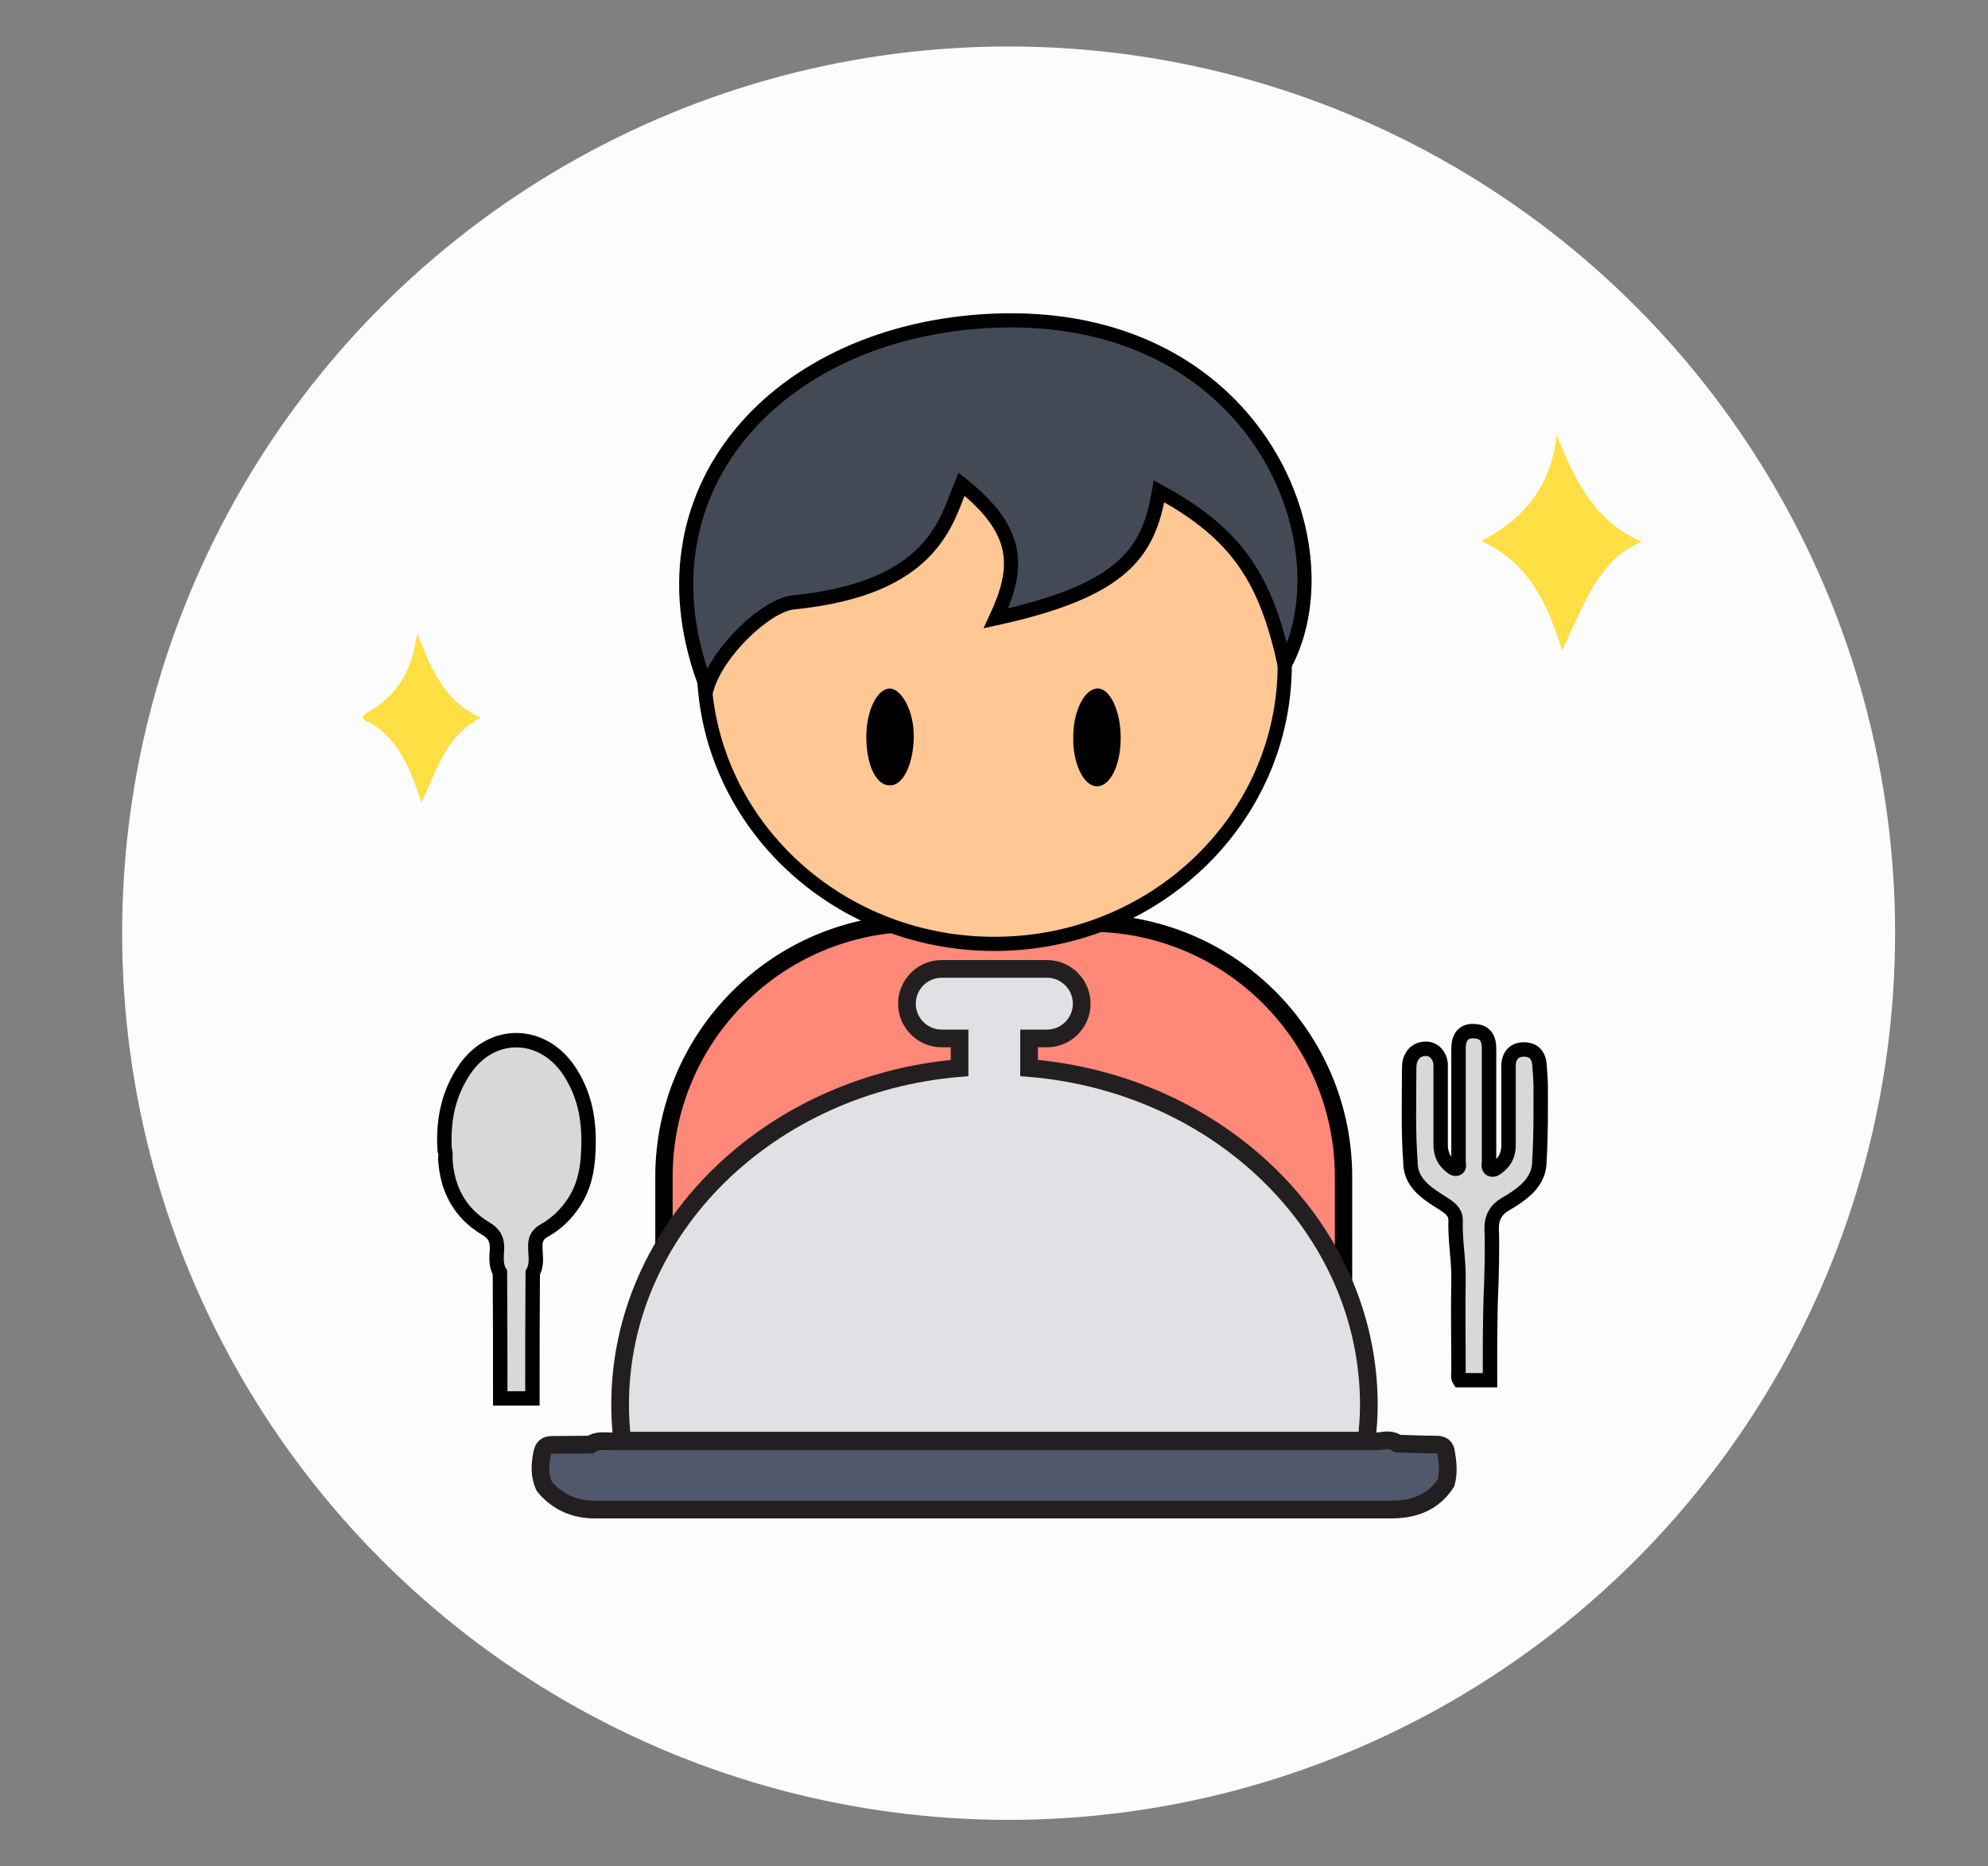 <?xml version="1.0" encoding="utf-8"?>
<!-- Generator: Adobe Illustrator 26.0.1, SVG Export Plug-In . SVG Version: 6.00 Build 0)  -->
<svg version="1.1" id="Layer_1" xmlns="http://www.w3.org/2000/svg" xmlns:xlink="http://www.w3.org/1999/xlink" x="0px" y="0px"
	 viewBox="0 0 612 574.4" style="enable-background:new 0 0 612 574.4;" xml:space="preserve">
<rect x="0" y="0" width="612" height="574.4" fill="#808080" stroke="none"/>
<style type="text/css">
	.st0{fill:#FCFCFC;}
	.st1{fill:#FF8878;stroke:#000000;stroke-width:5.341;stroke-miterlimit:10;}
	.st2{fill:#FFDF43;}
	.st3{fill:#FFC794;stroke:#000000;stroke-width:4.355;stroke-miterlimit:10;}
	.st4{fill:#434A56;stroke:#000000;stroke-width:4.355;stroke-miterlimit:10;}
	.st5{fill:#D8D8D8;stroke:#000000;stroke-width:4.436;stroke-miterlimit:10;}
	.st6{fill:#50596C;stroke:#231F20;stroke-width:5.447;stroke-miterlimit:10;}
	.st7{fill:#E1E0E5;stroke:#231F20;stroke-width:5.447;stroke-miterlimit:10;}
</style>
<circle class="st0" cx="310.5" cy="287.2" r="272.9"/>
<path class="st1" d="M413.7,446.6H204.4v-84.4c0-43.1,35-78.1,78.1-78.1h53c43.1,0,78.1,35,78.1,78.1V446.6z"/>
<path class="st2" d="M480.9,200.2c-4.5-14.1-10-27-24.9-33.7c13.5-6.9,21.7-17.4,23.2-32.7c5.5,13.6,11.3,26.5,26.2,32.9
	c-3.3,1.6-6.1,3.1-8.4,5.4c-5.7,5.6-9,12.7-12.3,19.8C483.5,194.6,482.3,197.2,480.9,200.2z"/>
<path class="st2" d="M128.5,195c4.1,10.6,8.2,20.8,19.5,25.9c-10.8,5.5-13.5,16.3-18.3,26.1c-0.9-2.7-1.6-5-2.5-7.2
	c-2.5-6.3-5.7-12-11.3-16.1c-0.3-0.2-0.6-0.4-0.8-0.6c-1.1-0.9-3.3-1-3.4-2.4c0-0.8,2-1.7,3.2-2.5c7.3-4.7,11.4-11.5,12.9-19.9
	C127.9,197.4,128.2,196.4,128.5,195z"/>
<ellipse class="st3" cx="306.1" cy="204.6" rx="89.4" ry="85.9"/>
<path d="M345,227.1c0,8.6-3.3,14.9-7.3,14.9c-4.1,0-7.5-7-7.3-15.2c0-8.3,3.6-14.9,7.5-14.9C341.8,211.9,345,218.9,345,227.1z"/>
<path d="M266.7,226.8c0-8.3,3.4-14.9,7.3-14.9c3.9,0.3,7.5,7.6,7.3,15.2c-0.2,8.3-3.4,14.9-7.5,14.6
	C269.7,241.7,266.7,235.4,266.7,226.8z"/>
<path class="st4" d="M306.6,190.3c38.8-8.5,47-19.9,50.2-39.1c24.5,13.3,32.9,27.3,38.7,53.4c20-37.3-9.1-109.2-89.6-105.9
	c-66.9,2.8-111.9,52.9-88.3,113.1c3.5-11.7,18.5-25.6,26.6-26.4c43.5-4.3,47.2-25.5,51.8-36.4C314.3,163.6,313.8,174.8,306.6,190.3z
	"/>
<path class="st5" d="M163.9,430.4c-3.3,0-6.5,0-9.9,0c0-13,0-25.8-0.1-38.8c-1.4-2.2-1-4.9-0.9-7.2c0.1-3-0.9-4.8-3.5-6.3
	c-8-4.8-11.9-12.2-12.4-21.4c0-0.9,0.2-1.9-0.2-2.7c-0.6-9.1,1.1-17.6,6.4-25.2c8.2-11.6,23.1-11.5,31.4,0
	c5.5,7.8,6.9,16.5,6.4,25.7c-0.2,5.5-1.3,10.9-4.5,15.7c-2.3,3.5-5.3,6.4-9,8.5c-2.2,1.2-2.9,2.8-2.8,5.1c0,2.7,0.7,5.3-0.8,7.9
	C163.9,404.5,163.9,417.5,163.9,430.4z"/>
<path class="st5" d="M458.7,424.8c-3.1,0-6.3,0-9.4,0c-0.6-0.9-0.3-1.8-0.3-2.7c0-9.4-0.2-18.9,0-28.3c0.1-6.1-1.1-12.1-0.9-18.2
	c0.1-2-1.2-3.4-2.8-4.5c-1.9-1.3-3.9-2.4-5.8-3.9c-3.1-2.4-5.3-5.3-5.3-9.5c-0.7-9.3-0.4-18.6-0.4-27.9c0-1,0-2,0.2-3
	c0.7-2.8,2.8-4.2,5.4-4c2.3,0.2,4.1,2.4,4.1,5.1c0,8.1,0,16.3,0,24.4c0,2.4,0.7,4.5,2.6,6.2c0.7,0.7,1.6,1.4,2.3,1.2
	c1.1-0.3,0.6-1.6,0.6-2.4c0-11.5,0-23.1,0-34.6c0-3.9,1.9-5.7,5.3-5.3c2.7,0.2,4.1,2,4.1,5.2c0,11.5,0,23.1,0,34.6
	c0,0.9-0.4,2.1,0.4,2.6c1.1,0.6,2-0.4,2.9-1.1c2-1.7,2.7-3.9,2.7-6.3c0-8.1,0-16.3,0-24.4c0-3,1.7-4.9,4.4-5c3-0.1,4.8,1.4,5.1,4.5
	c0.2,2.1,0.3,4.2,0.4,6.3c0,7.9,0.1,15.6-0.4,23.5c0,3.8-1.7,6.7-4.4,9.1c-1.8,1.6-3.8,2.9-5.9,4.1c-3.1,1.8-4.5,4.2-4.4,7.9
	c0.1,1.2,0.2,7.1-0.1,16.7C458.6,405.2,458.7,417.7,458.7,424.8z"/>
<g>
	<path class="st6" d="M430.3,444.3c3.9,0.1,7.9,0.3,11.8,0.3c1.9,0,2.9,0.7,3.1,2.6c0.5,3,0.8,6,0,9.1c-3.9,6.1-9.9,8.3-16.9,8.3
		c-50.1,0-100.2,0-150.3,0c-31.6,0-63.2,0-94.9,0c-6.1,0-11.4-2.2-15.5-7.1c-1.6-3.3-1.4-6.7-0.7-10.2c0.4-1.9,1.2-2.6,3.1-2.6
		c3.9,0,7.9-0.1,11.8-0.1c1.9-1.4,4.1-1,6.3-1c58.3,0,116.6,0,174.8,0c20.6,0,41,0,61.5,0C426.6,443.2,428.6,443,430.3,444.3z"/>
	<path class="st7" d="M316.8,328.7v-9.1h5.5c5.9,0,10.7-4.8,10.7-10.7c0-5.9-4.8-10.7-10.7-10.7h-32.4c-5.9,0-10.7,4.8-10.7,10.7
		c0,5.9,4.8,10.7,10.7,10.7h5.5v9.1c-58.6,4.9-104.5,49.4-104.5,103.6c0,3.7,0.2,7.4,0.7,11.1h229.1c0.4-3.6,0.7-7.3,0.7-11.1
		C421.3,378,375.4,333.5,316.8,328.7z"/>
</g>
</svg>
